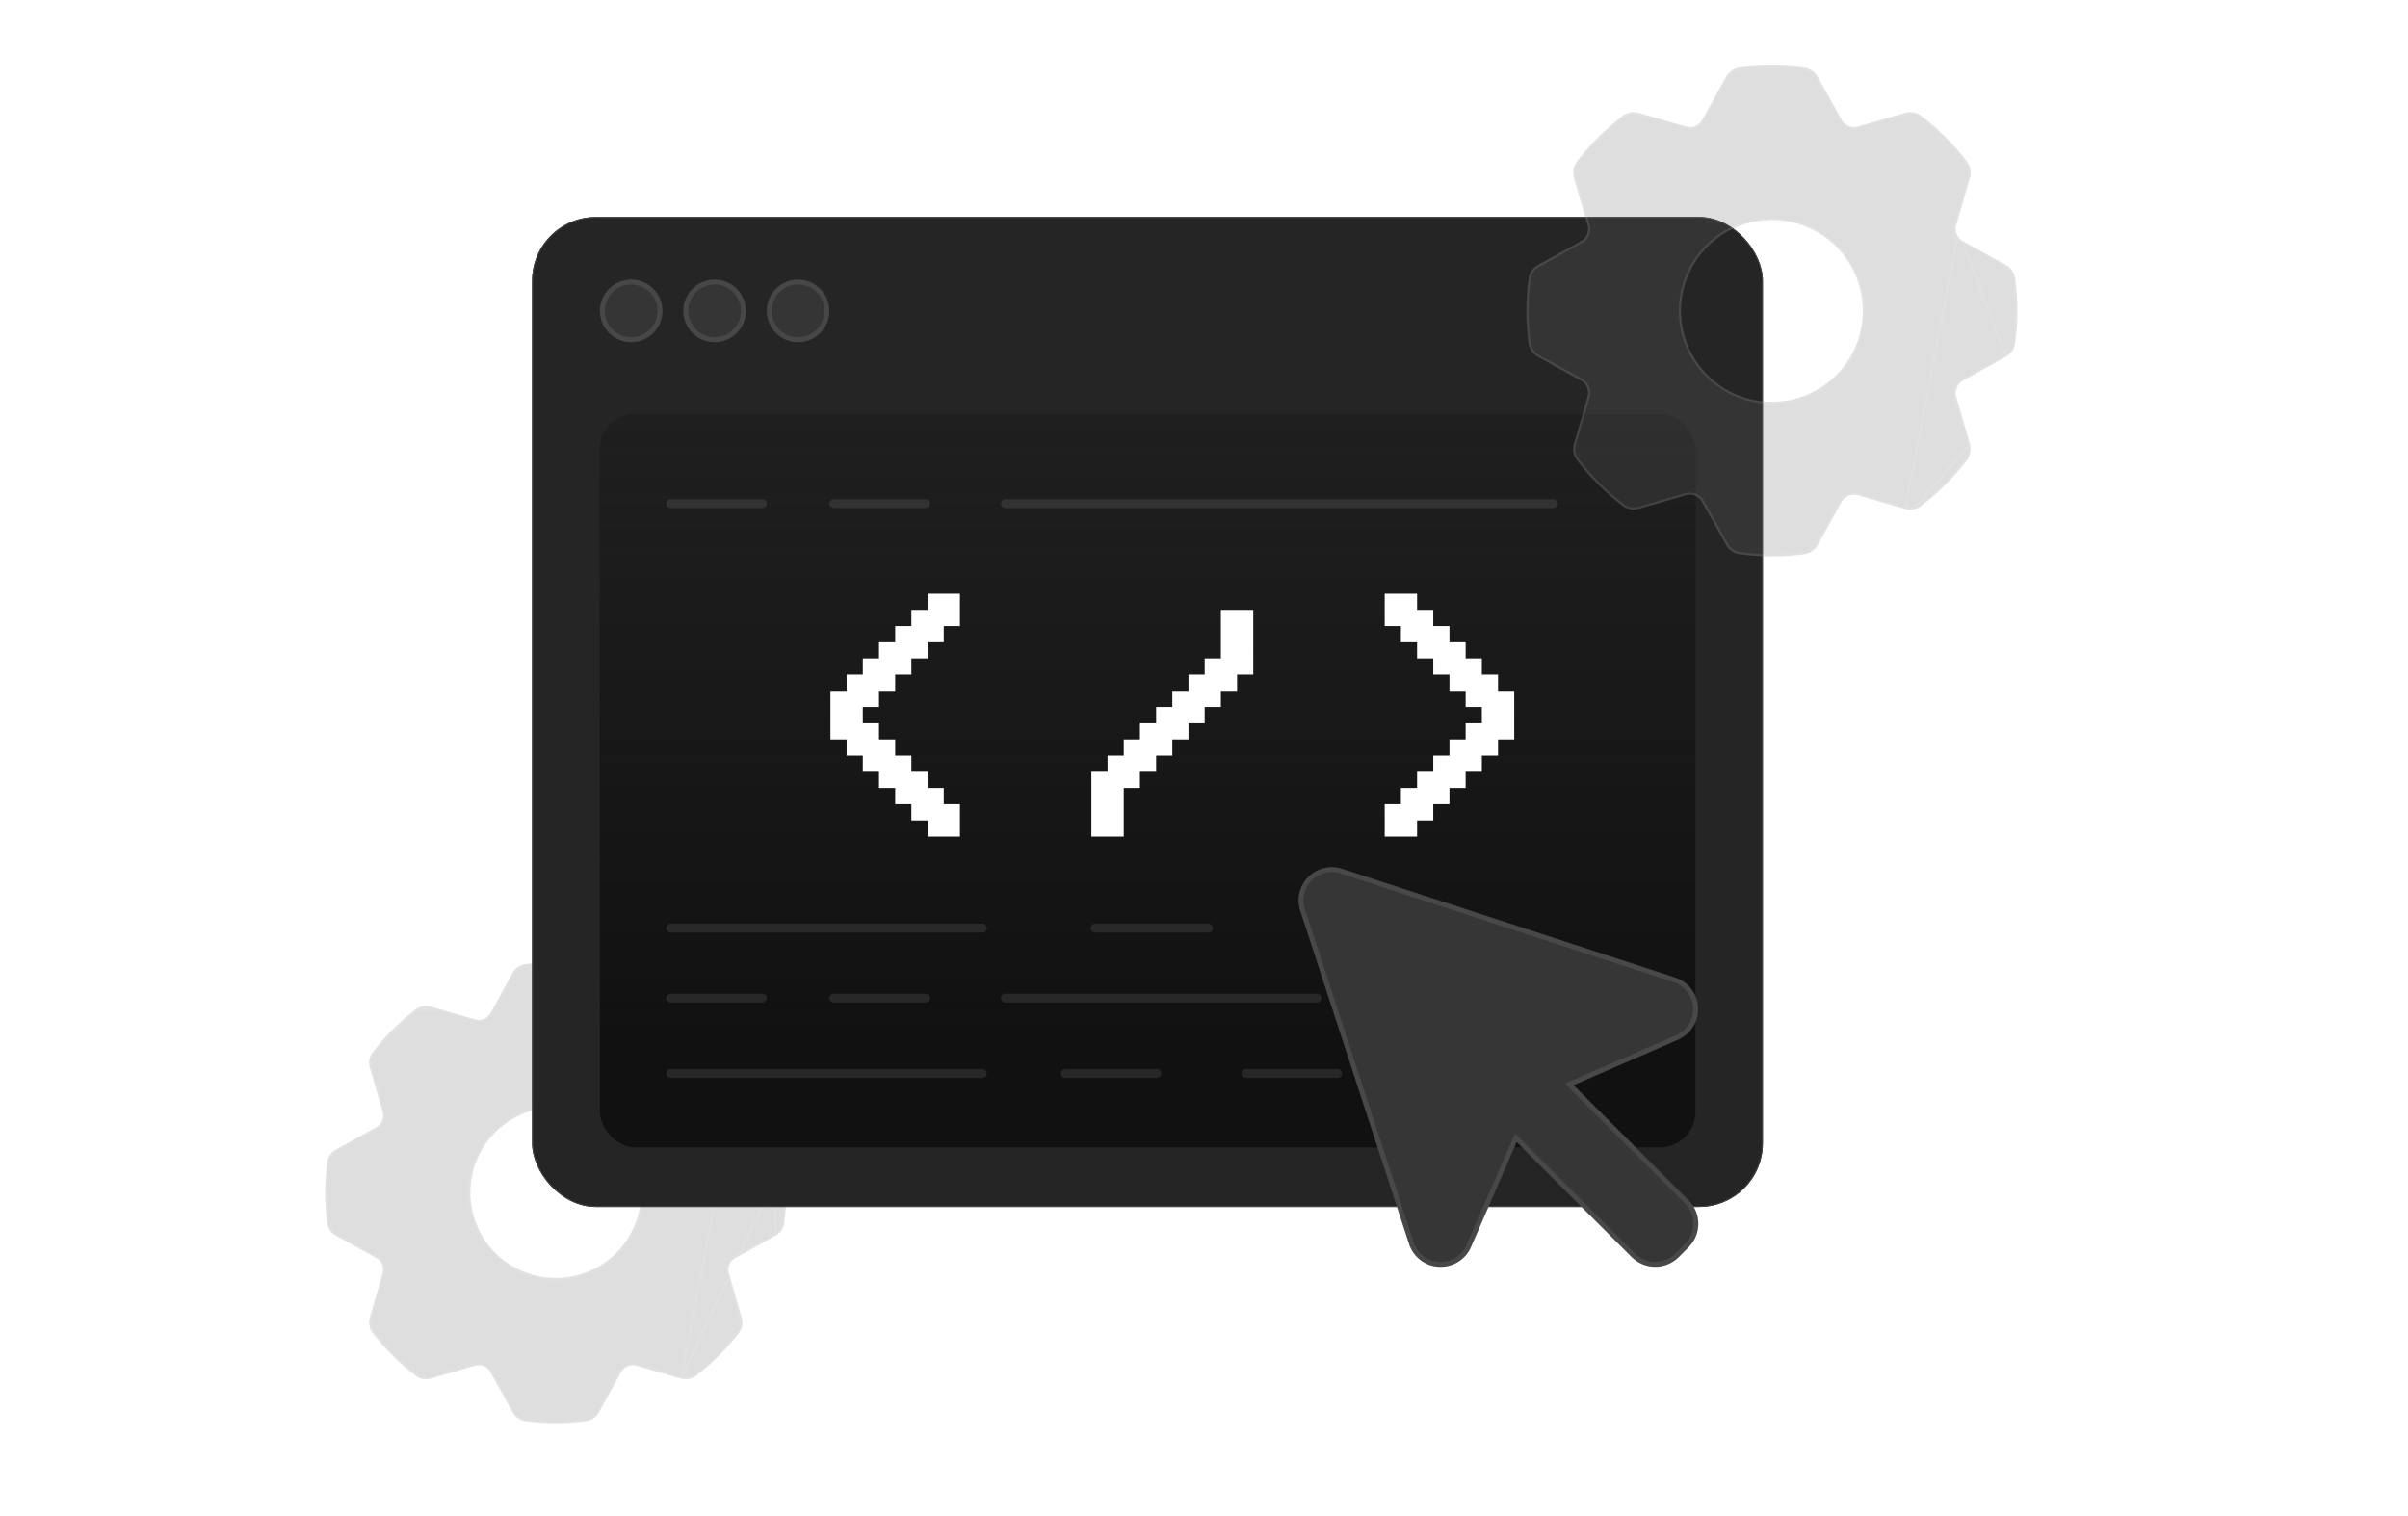 <svg width="270" height="170" viewBox="0 0 270 170" fill="none" xmlns="http://www.w3.org/2000/svg">
<g filter="url(#filter0_b_363_5438)">
<path d="M82.434 126.391C82.142 126.229 81.918 125.969 81.79 125.661C81.662 125.352 81.637 125.009 81.73 124.688L83.178 119.695C83.261 119.407 83.276 119.103 83.22 118.808C83.165 118.514 83.041 118.236 82.859 117.998C81.474 116.189 79.856 114.571 78.047 113.188C77.81 113.007 77.534 112.884 77.241 112.828C76.948 112.773 76.646 112.787 76.359 112.868L71.36 114.316C71.044 114.407 70.703 114.381 70.398 114.255C70.097 114.13 69.844 113.913 69.685 113.628L67.134 109.065C66.988 108.805 66.784 108.582 66.537 108.414C66.291 108.246 66.008 108.138 65.712 108.099C63.455 107.799 61.168 107.8 58.91 108.102C58.613 108.141 58.329 108.25 58.081 108.419C57.834 108.588 57.629 108.813 57.484 109.076L54.982 113.61C54.82 113.903 54.563 114.132 54.254 114.26C53.945 114.388 53.601 114.407 53.279 114.314L48.289 112.872C48.001 112.789 47.697 112.774 47.402 112.83C47.107 112.885 46.83 113.009 46.591 113.192C44.782 114.576 43.165 116.194 41.782 118.004C41.601 118.241 41.478 118.517 41.422 118.81C41.367 119.102 41.38 119.404 41.462 119.691L42.913 124.7C43.005 125.016 42.979 125.357 42.853 125.661C42.728 125.963 42.51 126.214 42.223 126.373L37.656 128.91C37.395 129.055 37.172 129.26 37.005 129.506C36.837 129.753 36.729 130.036 36.69 130.331C36.39 132.589 36.39 134.876 36.691 137.134C36.73 137.431 36.84 137.715 37.009 137.963C37.179 138.211 37.404 138.415 37.667 138.559L42.2 141.062C42.494 141.224 42.723 141.48 42.851 141.789C42.979 142.099 42.998 142.443 42.905 142.764L41.463 147.755C41.38 148.043 41.365 148.347 41.421 148.642C41.476 148.936 41.6 149.214 41.783 149.452C43.167 151.261 44.785 152.879 46.595 154.262C46.832 154.443 47.108 154.566 47.4 154.622C47.693 154.677 47.995 154.663 48.282 154.582L53.281 153.134C53.597 153.042 53.939 153.068 54.243 153.194C54.546 153.32 54.797 153.537 54.956 153.823L57.501 158.387C57.646 158.648 57.85 158.871 58.097 159.039C58.344 159.207 58.627 159.314 58.922 159.354C61.18 159.654 63.467 159.654 65.725 159.353C66.022 159.313 66.306 159.204 66.554 159.035C66.801 158.865 67.006 158.64 67.15 158.377L69.653 153.843C69.814 153.551 70.074 153.327 70.383 153.199C70.692 153.071 71.034 153.046 71.356 153.139L76.349 154.587C76.637 154.67 76.941 154.685 77.235 154.63C77.53 154.574 77.808 154.45 78.046 154.268C79.856 152.884 81.473 151.266 82.856 149.456C83.037 149.219 83.16 148.943 83.215 148.65C83.271 148.357 83.257 148.055 83.175 147.768L81.728 142.77C81.636 142.453 81.663 142.112 81.789 141.808C81.914 141.506 82.131 141.254 82.416 141.094L86.978 138.543C87.239 138.397 87.462 138.193 87.63 137.946C87.798 137.7 87.905 137.417 87.945 137.121C88.245 134.864 88.245 132.576 87.944 130.319C87.904 130.021 87.795 129.737 87.626 129.49C87.456 129.242 87.23 129.038 86.967 128.894L82.434 126.391ZM65.982 142.575C64.232 143.3 62.307 143.489 60.449 143.12C58.591 142.75 56.885 141.838 55.545 140.499C54.206 139.159 53.294 137.453 52.924 135.595C52.554 133.737 52.744 131.811 53.469 130.061C54.194 128.311 55.421 126.816 56.996 125.763C58.571 124.711 60.423 124.149 62.317 124.149C64.212 124.149 66.063 124.711 67.638 125.763C69.213 126.816 70.441 128.311 71.165 130.061C72.138 132.408 72.138 135.045 71.165 137.391C70.194 139.738 68.329 141.603 65.982 142.575Z" fill="#696969" fill-opacity="0.22"/>
<path d="M46.591 113.192C46.83 113.009 47.107 112.885 47.402 112.83C47.697 112.774 48.001 112.789 48.289 112.872L53.279 114.314C53.601 114.407 53.945 114.388 54.254 114.26C54.563 114.132 54.82 113.903 54.982 113.61L46.591 113.192ZM46.591 113.192C44.782 114.576 43.165 116.194 41.782 118.004L46.591 113.192ZM86.978 138.543C87.239 138.397 87.462 138.193 87.63 137.946C87.798 137.7 87.905 137.417 87.945 137.121C88.245 134.864 88.245 132.576 87.944 130.319C87.904 130.021 87.795 129.737 87.626 129.49C87.456 129.242 87.23 129.038 86.967 128.894L86.978 138.543ZM86.978 138.543L82.416 141.094C82.131 141.254 81.914 141.506 81.789 141.808C81.663 142.112 81.636 142.453 81.728 142.77L83.175 147.768L86.978 138.543ZM87.823 130.335C87.786 130.056 87.684 129.79 87.525 129.558C87.366 129.327 87.155 129.135 86.909 129L86.909 129L82.375 126.497C82.057 126.322 81.816 126.039 81.678 125.707C81.54 125.375 81.512 125.004 81.613 124.654L83.061 119.661L87.823 130.335ZM87.823 130.335C88.123 132.582 88.123 134.858 87.824 137.105L87.824 137.105C87.787 137.382 87.686 137.647 87.529 137.878C87.372 138.109 87.163 138.3 86.919 138.437L86.919 138.437L82.357 140.988C82.046 141.162 81.811 141.435 81.676 141.761C81.541 142.089 81.511 142.458 81.611 142.803L83.058 147.802C83.058 147.802 83.058 147.802 83.058 147.802C83.135 148.07 83.148 148.353 83.096 148.627C83.044 148.902 82.929 149.16 82.759 149.382C81.383 151.184 79.773 152.794 77.972 154.171L77.972 154.171C77.749 154.342 77.489 154.458 77.213 154.51C76.937 154.562 76.652 154.549 76.382 154.47L87.823 130.335ZM65.712 108.099C63.455 107.799 61.168 107.8 58.91 108.102L67.134 109.065C66.988 108.805 66.784 108.582 66.537 108.414C66.291 108.246 66.008 108.138 65.712 108.099ZM76.382 154.47L71.389 153.022C71.04 152.921 70.669 152.949 70.336 153.087C70.004 153.225 69.722 153.466 69.546 153.784L67.044 158.318L67.044 158.318C66.908 158.564 66.717 158.775 66.485 158.934C66.253 159.093 65.987 159.195 65.709 159.233C63.462 159.532 61.185 159.532 58.938 159.233L58.938 159.233C58.661 159.197 58.397 159.096 58.166 158.938C57.934 158.781 57.743 158.572 57.607 158.328L57.501 158.387L57.607 158.328L55.062 153.764C54.889 153.453 54.616 153.217 54.29 153.082C53.962 152.946 53.592 152.918 53.248 153.017L48.249 154.465C48.248 154.465 48.248 154.465 48.248 154.465C47.98 154.541 47.697 154.554 47.423 154.502C47.149 154.45 46.89 154.335 46.668 154.166C44.867 152.789 43.257 151.179 41.879 149.378L41.879 149.378C41.708 149.155 41.592 148.895 41.54 148.619C41.488 148.343 41.502 148.059 41.58 147.789L41.58 147.789L43.022 142.798C43.123 142.45 43.102 142.078 42.963 141.743C42.825 141.408 42.576 141.131 42.259 140.955L37.726 138.453L37.726 138.453C37.479 138.317 37.268 138.126 37.109 137.894C36.95 137.662 36.848 137.397 36.811 137.118C36.512 134.871 36.512 132.594 36.81 130.347L36.81 130.347C36.847 130.07 36.948 129.806 37.105 129.575C37.262 129.343 37.471 129.152 37.715 129.016L42.282 126.48C42.593 126.307 42.83 126.034 42.965 125.707C43.101 125.38 43.13 125.01 43.03 124.666L41.579 119.658C41.579 119.658 41.579 119.658 41.579 119.657C41.502 119.389 41.489 119.106 41.541 118.832C41.593 118.558 41.709 118.299 41.878 118.077C43.255 116.276 44.865 114.666 46.665 113.288L46.665 113.288C46.888 113.117 47.148 113.001 47.424 112.949C47.701 112.897 47.985 112.911 48.255 112.989L48.255 112.989L53.246 114.431C53.594 114.532 53.966 114.511 54.301 114.372C54.635 114.234 54.913 113.985 55.088 113.668L57.591 109.135L57.591 109.135C57.726 108.889 57.918 108.678 58.15 108.52C58.382 108.361 58.648 108.259 58.926 108.222L58.927 108.222C61.173 107.921 63.45 107.92 65.696 108.219L65.696 108.219C65.973 108.256 66.238 108.357 66.469 108.514C66.7 108.671 66.891 108.88 67.028 109.124L67.028 109.125L69.579 113.687C69.752 113.997 70.026 114.232 70.352 114.367C70.68 114.503 71.049 114.532 71.394 114.433L76.392 112.985C76.393 112.985 76.393 112.985 76.393 112.985C76.661 112.909 76.944 112.896 77.218 112.948C77.493 113 77.751 113.115 77.973 113.284C79.774 114.661 81.384 116.271 82.762 118.072L82.762 118.072C82.933 118.295 83.049 118.555 83.101 118.831C83.153 119.107 83.139 119.391 83.061 119.661L76.382 154.47ZM60.425 143.239C62.306 143.613 64.257 143.421 66.029 142.687C68.405 141.702 70.293 139.814 71.278 137.438C72.262 135.061 72.262 132.391 71.278 130.015C70.544 128.243 69.301 126.728 67.706 125.662C66.111 124.596 64.236 124.028 62.317 124.028C60.399 124.028 58.524 124.596 56.929 125.662C55.334 126.728 54.091 128.243 53.357 130.015C52.623 131.787 52.431 133.737 52.805 135.619C53.179 137.5 54.103 139.228 55.459 140.584C56.816 141.941 58.544 142.865 60.425 143.239Z" stroke="white" stroke-opacity="0.1" stroke-width="0.243"/>
</g>
<g filter="url(#filter1_d_363_5438)">
<g clip-path="url(#clip0_363_5438)">
<rect x="60.684" y="24.335" width="138" height="111" rx="7.147" fill="#111111"/>
<rect x="60.684" y="24.335" width="138" height="111" rx="7.147" fill="#252525"/>
<circle cx="71.794" cy="34.861" r="3.509" fill="#CDCDCD" fill-opacity="0.1"/>
<circle cx="71.794" cy="34.861" r="3.232" stroke="#CDCDCD" stroke-opacity="0.12" stroke-width="0.554"/>
<circle cx="81.149" cy="34.861" r="3.509" fill="#CDCDCD" fill-opacity="0.1"/>
<circle cx="81.149" cy="34.861" r="3.232" stroke="#CDCDCD" stroke-opacity="0.12" stroke-width="0.554"/>
<circle cx="90.507" cy="34.861" r="3.509" fill="#CDCDCD" fill-opacity="0.1"/>
<circle cx="90.507" cy="34.861" r="3.232" stroke="#CDCDCD" stroke-opacity="0.12" stroke-width="0.554"/>
<rect x="68.285" y="46.454" width="122.841" height="82.213" rx="4" fill="#111111"/>
<rect x="68.285" y="46.454" width="122.841" height="82.213" rx="4" fill="url(#paint0_linear_363_5438)" fill-opacity="0.9"/>
<path d="M103.211 91.988V90.173H101.396V88.358H99.581V86.543H97.766V84.728H95.951V82.913H94.136V77.467H95.951V75.652H97.766V73.837H99.581V72.022H101.396V70.207H103.211V68.392H105.026V66.577H108.657V70.207H106.842V72.022H105.026V73.837H103.211V75.652H101.396V77.467H99.581V79.282H97.766V81.098H99.581V82.913H101.396V84.728H103.211V86.543H105.026V88.358H106.842V90.173H108.657V93.803H105.026V91.988H103.211ZM137.916 68.392H141.546V75.652H139.731V77.467H137.916V79.282H136.1V81.098H134.285V82.913H132.47V84.728H130.655V86.543H128.84V88.358H127.025V93.803H123.395V86.543H125.21V84.728H127.025V82.913H128.84V81.098H130.655V79.282H132.47V77.467H134.285V75.652H136.1V73.837H137.916V68.392ZM159.914 91.988V93.803H156.284V90.173H158.099V88.358H159.914V86.543H161.729V84.728H163.544V82.913H165.359V81.098H167.175V79.282H165.359V77.467H163.544V75.652H161.729V73.837H159.914V72.022H158.099V70.207H156.284V66.577H159.914V68.392H161.729V70.207H163.544V72.022H165.359V73.837H167.175V75.652H168.99V77.467H170.805V82.913H168.99V84.728H167.175V86.543H165.359V88.358H163.544V90.173H161.729V91.988H159.914Z" fill="white"/>
<line x1="76.227" y1="56.47" x2="86.499" y2="56.47" stroke="#CDCDCD" stroke-opacity="0.12" stroke-linecap="round"/>
<line x1="76.227" y1="111.923" x2="86.499" y2="111.923" stroke="#CDCDCD" stroke-opacity="0.12" stroke-linecap="round"/>
<line x1="94.516" y1="56.47" x2="104.788" y2="56.47" stroke="#CDCDCD" stroke-opacity="0.12" stroke-linecap="round"/>
<line x1="94.516" y1="111.923" x2="104.788" y2="111.923" stroke="#CDCDCD" stroke-opacity="0.12" stroke-linecap="round"/>
<line x1="120.455" y1="120.366" x2="130.727" y2="120.366" stroke="#CDCDCD" stroke-opacity="0.12" stroke-linecap="round"/>
<line x1="140.717" y1="120.366" x2="150.989" y2="120.366" stroke="#CDCDCD" stroke-opacity="0.12" stroke-linecap="round"/>
<line x1="113.758" y1="56.47" x2="175.147" y2="56.47" stroke="#CDCDCD" stroke-opacity="0.12" stroke-linecap="round"/>
<line x1="113.758" y1="111.923" x2="148.698" y2="111.923" stroke="#CDCDCD" stroke-opacity="0.12" stroke-linecap="round"/>
<line x1="76.227" y1="104.069" x2="111.167" y2="104.069" stroke="#CDCDCD" stroke-opacity="0.12" stroke-linecap="round"/>
<line x1="76.227" y1="120.366" x2="111.167" y2="120.366" stroke="#CDCDCD" stroke-opacity="0.12" stroke-linecap="round"/>
<line x1="123.828" y1="104.069" x2="136.517" y2="104.069" stroke="#CDCDCD" stroke-opacity="0.12" stroke-linecap="round"/>
</g>
<rect x="60.735" y="24.386" width="137.898" height="110.898" rx="7.096" stroke="#CDCDCD" stroke-opacity="0.2" stroke-width="0.102"/>
</g>
<g filter="url(#filter2_b_363_5438)">
<path d="M220.096 27.048C219.785 26.876 219.547 26.599 219.411 26.271C219.275 25.942 219.248 25.577 219.347 25.235L220.889 19.918C220.978 19.611 220.993 19.288 220.934 18.974C220.875 18.66 220.743 18.365 220.549 18.111C219.075 16.185 217.352 14.463 215.425 12.99C215.173 12.797 214.879 12.666 214.567 12.607C214.255 12.548 213.934 12.562 213.628 12.649L208.306 14.191C207.969 14.288 207.606 14.26 207.281 14.126C206.96 13.993 206.692 13.761 206.522 13.458L203.805 8.6C203.65 8.322 203.433 8.085 203.17 7.906C202.907 7.728 202.607 7.613 202.292 7.571C199.888 7.251 197.452 7.252 195.049 7.574C194.732 7.616 194.43 7.732 194.166 7.912C193.903 8.092 193.685 8.332 193.531 8.612L190.866 13.439C190.694 13.751 190.42 13.995 190.091 14.131C189.762 14.268 189.396 14.288 189.053 14.189L183.739 12.653C183.432 12.565 183.109 12.549 182.795 12.608C182.481 12.667 182.185 12.799 181.932 12.994C180.006 14.468 178.283 16.191 176.81 18.117C176.618 18.37 176.487 18.664 176.428 18.976C176.368 19.287 176.383 19.609 176.47 19.914L178.015 25.247C178.113 25.584 178.085 25.947 177.951 26.271C177.818 26.593 177.585 26.86 177.281 27.029L172.418 29.73C172.14 29.885 171.903 30.102 171.724 30.365C171.545 30.628 171.431 30.929 171.389 31.244C171.069 33.648 171.069 36.084 171.39 38.487C171.432 38.804 171.548 39.106 171.729 39.37C171.909 39.633 172.149 39.851 172.429 40.005L177.256 42.67C177.568 42.842 177.813 43.115 177.949 43.444C178.086 43.774 178.106 44.14 178.007 44.482L176.471 49.796C176.382 50.103 176.367 50.427 176.426 50.741C176.485 51.054 176.617 51.35 176.811 51.604C178.285 53.53 180.008 55.252 181.935 56.725C182.188 56.918 182.481 57.049 182.793 57.108C183.105 57.167 183.427 57.152 183.732 57.065L189.055 55.524C189.392 55.426 189.756 55.454 190.079 55.588C190.401 55.721 190.669 55.953 190.838 56.258L193.548 61.118C193.703 61.395 193.92 61.633 194.183 61.812C194.446 61.99 194.747 62.105 195.062 62.147C197.466 62.466 199.901 62.466 202.305 62.146C202.622 62.104 202.924 61.987 203.188 61.807C203.451 61.626 203.669 61.386 203.823 61.106L206.488 56.279C206.659 55.968 206.936 55.73 207.265 55.594C207.593 55.457 207.959 55.43 208.3 55.529L213.617 57.071C213.924 57.16 214.247 57.175 214.561 57.116C214.875 57.057 215.171 56.925 215.424 56.731C217.351 55.258 219.074 53.535 220.546 51.607C220.738 51.355 220.869 51.061 220.929 50.749C220.988 50.437 220.973 50.116 220.886 49.811L219.345 44.488C219.247 44.151 219.275 43.788 219.41 43.464C219.543 43.142 219.774 42.874 220.078 42.704L224.936 39.987C225.213 39.833 225.451 39.615 225.629 39.352C225.808 39.09 225.923 38.789 225.964 38.474C226.284 36.07 226.284 33.634 225.964 31.23C225.921 30.914 225.805 30.611 225.625 30.348C225.444 30.084 225.204 29.867 224.924 29.713L220.096 27.048ZM202.579 44.28C200.716 45.052 198.665 45.254 196.687 44.861C194.709 44.467 192.892 43.496 191.466 42.07C190.039 40.644 189.068 38.827 188.675 36.848C188.281 34.87 188.483 32.82 189.255 30.956C190.027 29.093 191.334 27.5 193.011 26.38C194.688 25.259 196.66 24.661 198.677 24.661C200.694 24.661 202.665 25.259 204.342 26.38C206.019 27.5 207.326 29.093 208.098 30.956C209.133 33.455 209.133 36.263 208.098 38.761C207.063 41.26 205.078 43.245 202.579 44.28Z" fill="#696969" fill-opacity="0.22"/>
<path d="M224.936 39.987C225.213 39.833 225.451 39.615 225.629 39.352C225.808 39.09 225.923 38.789 225.964 38.474C226.284 36.07 226.284 33.634 225.964 31.23C225.921 30.914 225.805 30.611 225.625 30.348C225.444 30.084 225.204 29.867 224.924 29.713L220.096 27.048C219.785 26.876 219.547 26.599 219.411 26.271C219.275 25.942 219.248 25.577 219.347 25.235L224.936 39.987ZM224.936 39.987L220.078 42.704M224.936 39.987L220.078 42.704M220.772 19.885L219.23 25.201C219.123 25.571 219.153 25.965 219.299 26.317C219.445 26.669 219.701 26.968 220.038 27.154L224.865 29.819L224.865 29.819C225.129 29.964 225.355 30.169 225.524 30.416C225.694 30.664 225.803 30.949 225.843 31.246C226.162 33.64 226.162 36.065 225.844 38.458L225.844 38.458C225.805 38.754 225.697 39.037 225.529 39.284C225.361 39.531 225.137 39.736 224.876 39.881L224.876 39.881L220.018 42.598C219.69 42.782 219.44 43.072 219.297 43.417C219.153 43.765 219.122 44.156 219.228 44.522L220.769 49.844C220.769 49.844 220.769 49.844 220.769 49.844C220.851 50.131 220.865 50.433 220.809 50.727C220.754 51.02 220.63 51.296 220.449 51.534C218.984 53.453 217.269 55.168 215.351 56.635L215.35 56.635C215.112 56.817 214.834 56.941 214.539 56.997C214.244 57.053 213.939 57.038 213.651 56.955L220.772 19.885ZM220.772 19.885C220.856 19.596 220.87 19.292 220.815 18.997C220.759 18.701 220.635 18.423 220.452 18.185L220.452 18.185C218.985 16.267 217.27 14.553 215.351 13.086C215.114 12.905 214.838 12.782 214.544 12.726C214.251 12.671 213.949 12.684 213.662 12.766C213.662 12.766 213.662 12.766 213.662 12.766L208.339 14.307C207.974 14.413 207.583 14.382 207.235 14.238C206.89 14.095 206.6 13.846 206.416 13.517L203.699 8.659L203.699 8.659C203.553 8.398 203.349 8.175 203.102 8.007C202.855 7.839 202.572 7.731 202.276 7.691L202.276 7.691C199.883 7.373 197.458 7.374 195.065 7.695L195.065 7.695C194.767 7.734 194.483 7.843 194.235 8.012C193.987 8.182 193.782 8.407 193.637 8.67L193.637 8.67L190.972 13.497C190.787 13.834 190.492 14.097 190.138 14.243C189.783 14.39 189.388 14.412 189.019 14.306L183.705 12.77L183.705 12.77C183.417 12.687 183.113 12.672 182.817 12.728C182.522 12.783 182.244 12.907 182.006 13.09L182.006 13.09C180.088 14.558 178.373 16.273 176.907 18.191C176.726 18.428 176.602 18.705 176.547 18.998C176.491 19.291 176.505 19.593 176.587 19.881C176.587 19.881 176.587 19.881 176.587 19.881L178.132 25.214C178.238 25.578 178.207 25.97 178.064 26.317C177.92 26.663 177.669 26.952 177.34 27.136L172.477 29.837C172.216 29.982 171.992 30.186 171.824 30.434C171.656 30.681 171.548 30.964 171.509 31.26L171.509 31.26C171.191 33.653 171.191 36.078 171.51 38.471C171.55 38.769 171.659 39.053 171.829 39.301C171.999 39.549 172.224 39.754 172.488 39.898L172.488 39.898L177.315 42.563C177.651 42.749 177.914 43.043 178.061 43.398C178.208 43.753 178.23 44.147 178.124 44.516L176.588 49.83L176.588 49.83C176.504 50.119 176.49 50.423 176.545 50.718C176.601 51.013 176.725 51.291 176.908 51.53L176.908 51.53C178.375 53.447 180.091 55.162 182.009 56.629C182.246 56.81 182.523 56.933 182.816 56.989C183.109 57.044 183.411 57.03 183.698 56.949C183.698 56.949 183.698 56.949 183.699 56.949L189.021 55.407C189.386 55.302 189.778 55.332 190.126 55.476C190.472 55.619 190.761 55.87 190.944 56.199L193.654 61.059L193.548 61.118L193.654 61.059C193.8 61.32 194.004 61.543 194.251 61.711C194.498 61.879 194.781 61.987 195.078 62.026L195.078 62.026C197.471 62.344 199.896 62.344 202.289 62.026C202.587 61.986 202.871 61.877 203.119 61.707C203.367 61.537 203.571 61.311 203.716 61.048L203.716 61.047L206.381 56.22C206.567 55.883 206.866 55.627 207.218 55.481C207.571 55.335 207.964 55.305 208.334 55.413L213.651 56.955L220.772 19.885ZM220.886 49.811C220.973 50.116 220.988 50.437 220.929 50.749C220.869 51.061 220.738 51.355 220.546 51.607C219.074 53.535 217.351 55.258 215.424 56.731C215.171 56.925 214.875 57.057 214.561 57.116L220.886 49.811ZM220.886 49.811L219.345 44.488M220.886 49.811L219.345 44.488M219.345 44.488C219.247 44.151 219.275 43.788 219.41 43.464M219.345 44.488L219.41 43.464M219.41 43.464C219.543 43.142 219.774 42.874 220.078 42.704M219.41 43.464L220.078 42.704M196.663 44.98C198.665 45.378 200.74 45.174 202.626 44.393C205.154 43.345 207.163 41.336 208.21 38.808C209.258 36.279 209.258 33.438 208.21 30.91C207.429 29.024 206.107 27.413 204.41 26.279C202.713 25.145 200.718 24.54 198.677 24.54C196.636 24.54 194.64 25.145 192.943 26.279C191.246 27.413 189.924 29.024 189.143 30.91C188.362 32.795 188.157 34.87 188.556 36.872C188.954 38.874 189.937 40.712 191.38 42.156C192.823 43.599 194.662 44.582 196.663 44.98Z" stroke="white" stroke-opacity="0.1" stroke-width="0.243"/>
</g>
<g filter="url(#filter3_d_363_5438)">
<path d="M197.329 138.578C197.676 138.925 197.951 139.336 198.139 139.79C198.327 140.243 198.423 140.729 198.423 141.219C198.423 141.71 198.327 142.195 198.139 142.649C197.951 143.102 197.676 143.514 197.329 143.861L196.236 144.953C195.89 145.3 195.478 145.575 195.025 145.763C194.571 145.951 194.086 146.047 193.595 146.047C193.105 146.047 192.619 145.951 192.166 145.763C191.712 145.575 191.301 145.3 190.954 144.953L178.056 132.058L172.949 143.809C172.662 144.476 172.186 145.043 171.58 145.441C170.974 145.839 170.263 146.05 169.538 146.048H169.356C168.6 146.016 167.871 145.753 167.27 145.294C166.668 144.834 166.222 144.201 165.992 143.48L153.79 106.111C153.576 105.457 153.548 104.757 153.707 104.088C153.867 103.418 154.21 102.807 154.696 102.32C155.183 101.834 155.794 101.491 156.463 101.331C157.133 101.172 157.833 101.2 158.487 101.414L195.856 113.616C196.57 113.855 197.195 114.304 197.65 114.905C198.104 115.505 198.366 116.229 198.402 116.982C198.438 117.734 198.245 118.479 197.849 119.12C197.454 119.761 196.874 120.267 196.185 120.573L184.434 125.68L197.329 138.578Z" fill="#363636"/>
<path d="M197.133 138.774L197.133 138.774C197.454 139.095 197.709 139.476 197.883 139.896C198.057 140.315 198.146 140.765 198.146 141.219C198.146 141.673 198.057 142.123 197.883 142.543C197.709 142.962 197.454 143.344 197.133 143.665L197.133 143.665L196.041 144.757L196.041 144.757C195.719 145.078 195.338 145.333 194.919 145.507C194.499 145.681 194.049 145.77 193.595 145.77C193.141 145.77 192.691 145.681 192.272 145.507C191.852 145.333 191.471 145.078 191.15 144.757L191.15 144.757L178.252 131.862L177.964 131.574L177.802 131.947L172.695 143.699L172.694 143.7C172.429 144.316 171.989 144.842 171.428 145.21C170.867 145.578 170.21 145.773 169.539 145.771H169.538H169.362C168.664 145.74 167.993 145.497 167.438 145.073C166.881 144.649 166.469 144.063 166.256 143.396L166.255 143.394L154.053 106.025L154.053 106.025C153.855 105.42 153.829 104.771 153.977 104.152C154.125 103.532 154.442 102.966 154.892 102.516C155.342 102.066 155.908 101.749 156.528 101.601C157.147 101.453 157.796 101.479 158.401 101.677L158.401 101.677L195.768 113.879C195.768 113.879 195.769 113.879 195.769 113.879C196.43 114.1 197.008 114.516 197.429 115.072C197.85 115.628 198.092 116.298 198.125 116.995C198.158 117.691 197.98 118.381 197.614 118.975C197.247 119.568 196.711 120.036 196.074 120.319C196.073 120.319 196.073 120.319 196.073 120.319L184.323 125.426L183.95 125.588L184.238 125.876L197.133 138.774Z" stroke="#CDCDCD" stroke-opacity="0.12" stroke-width="0.554"/>
</g>
<defs>
<filter id="filter0_b_363_5438" x="29.176" y="100.585" width="66.282" height="66.282" filterUnits="userSpaceOnUse" color-interpolation-filters="sRGB">
<feFlood flood-opacity="0" result="BackgroundImageFix"/>
<feGaussianBlur in="BackgroundImageFix" stdDeviation="3.644"/>
<feComposite in2="SourceAlpha" operator="in" result="effect1_backgroundBlur_363_5438"/>
<feBlend mode="normal" in="SourceGraphic" in2="effect1_backgroundBlur_363_5438" result="shape"/>
</filter>
<filter id="filter1_d_363_5438" x="56.6" y="21.272" width="144.126" height="117.126" filterUnits="userSpaceOnUse" color-interpolation-filters="sRGB">
<feFlood flood-opacity="0" result="BackgroundImageFix"/>
<feColorMatrix in="SourceAlpha" type="matrix" values="0 0 0 0 0 0 0 0 0 0 0 0 0 0 0 0 0 0 127 0" result="hardAlpha"/>
<feOffset dx="-1.021"/>
<feGaussianBlur stdDeviation="1.532"/>
<feComposite in2="hardAlpha" operator="out"/>
<feColorMatrix type="matrix" values="0 0 0 0 0 0 0 0 0 0 0 0 0 0 0 0 0 0 0.45 0"/>
<feBlend mode="normal" in2="BackgroundImageFix" result="effect1_dropShadow_363_5438"/>
<feBlend mode="normal" in="SourceGraphic" in2="effect1_dropShadow_363_5438" result="shape"/>
</filter>
<filter id="filter2_b_363_5438" x="163.86" y="0.043" width="69.632" height="69.631" filterUnits="userSpaceOnUse" color-interpolation-filters="sRGB">
<feFlood flood-opacity="0" result="BackgroundImageFix"/>
<feGaussianBlur in="BackgroundImageFix" stdDeviation="3.644"/>
<feComposite in2="SourceAlpha" operator="in" result="effect1_backgroundBlur_363_5438"/>
<feBlend mode="normal" in="SourceGraphic" in2="effect1_backgroundBlur_363_5438" result="shape"/>
</filter>
<filter id="filter3_d_363_5438" x="132.905" y="84.529" width="70.218" height="70.218" filterUnits="userSpaceOnUse" color-interpolation-filters="sRGB">
<feFlood flood-opacity="0" result="BackgroundImageFix"/>
<feColorMatrix in="SourceAlpha" type="matrix" values="0 0 0 0 0 0 0 0 0 0 0 0 0 0 0 0 0 0 127 0" result="hardAlpha"/>
<feOffset dx="-8" dy="-4"/>
<feGaussianBlur stdDeviation="6.35"/>
<feComposite in2="hardAlpha" operator="out"/>
<feColorMatrix type="matrix" values="0 0 0 0 0 0 0 0 0 0 0 0 0 0 0 0 0 0 0.59 0"/>
<feBlend mode="normal" in2="BackgroundImageFix" result="effect1_dropShadow_363_5438"/>
<feBlend mode="normal" in="SourceGraphic" in2="effect1_dropShadow_363_5438" result="shape"/>
</filter>
<linearGradient id="paint0_linear_363_5438" x1="129.706" y1="27.989" x2="129.706" y2="116.136" gradientUnits="userSpaceOnUse">
<stop stop-color="#252525"/>
<stop offset="1" stop-color="#252525" stop-opacity="0"/>
</linearGradient>
<clipPath id="clip0_363_5438">
<rect x="60.684" y="24.335" width="138" height="111" rx="7.147" fill="white"/>
</clipPath>
</defs>
</svg>
